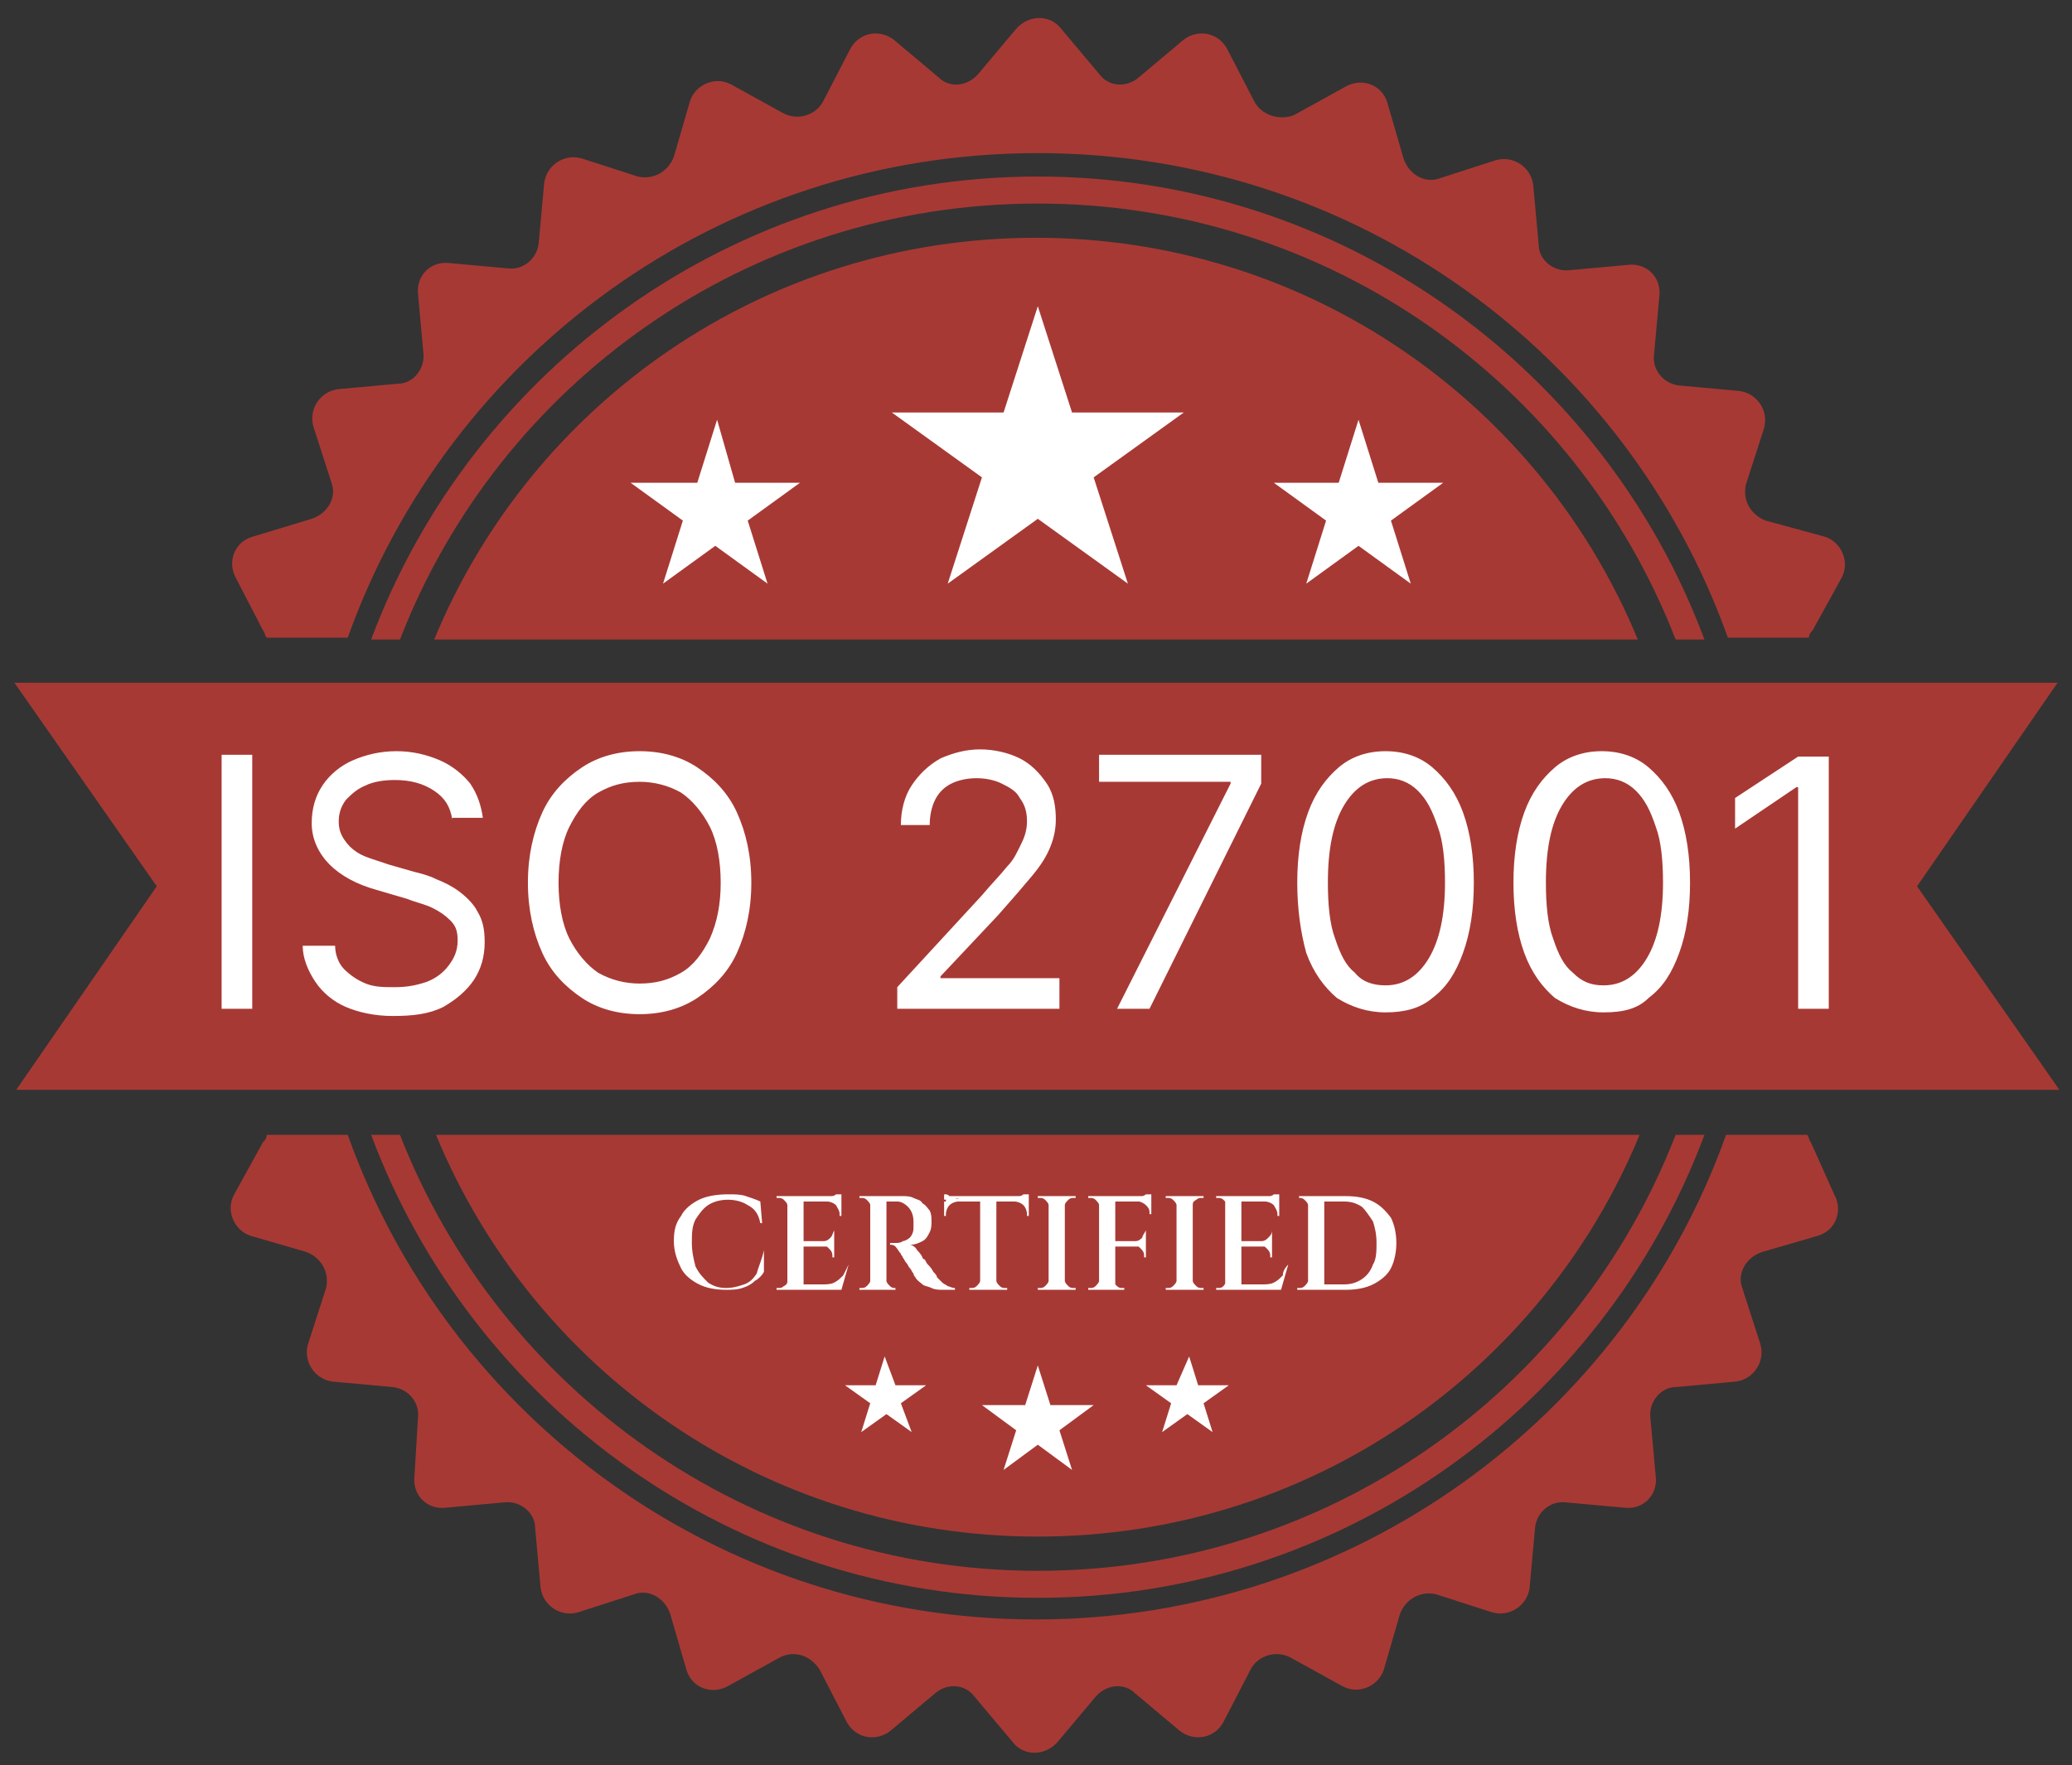 <?xml version="1.0" encoding="utf-8"?>
<!-- Generator: Adobe Illustrator 23.0.5, SVG Export Plug-In . SVG Version: 6.00 Build 0)  -->
<svg version="1.1" id="Layer_1" xmlns="http://www.w3.org/2000/svg" xmlns:xlink="http://www.w3.org/1999/xlink" x="0px" y="0px"
	 viewBox="0 0 115 98" style="enable-background:new 0 0 115 98;" xml:space="preserve">
<rect x="0" y="0" width="115" height="98" fill="#333333" stroke="none"/>
<style type="text/css">
	.st0{fill:#A73934;}
	.st1{fill:#FFFFFF;}
</style>
<path class="st0" d="M0.9,60.5l7.8-11.3L0.8,37.9h113.4l-7.8,11.3l7.9,11.3H0.9z"/>
<path class="st0" d="M22.2,35.5c5.5-14.2,19.3-24.2,35.4-24.2S87.5,21.3,93,35.5h1.6c-5.6-15-20.1-25.7-37-25.7
	c-16.9,0-31.4,10.7-37,25.7H22.2z"/>
<path class="st0" d="M93,63c-5.5,14.2-19.3,24.2-35.4,24.2c-16.1,0-29.9-10.1-35.4-24.2h-1.6c5.6,15,20.1,25.7,37,25.7
	S89,78,94.6,63H93z"/>
<path class="st0" d="M90.9,35.5c-5.4-13.1-18.3-22.3-33.4-22.3s-28,9.2-33.4,22.3H90.9z"/>
<path class="st0" d="M24.2,63c5.4,13.1,18.3,22.3,33.4,22.3c15.1,0,28-9.2,33.4-22.3H24.2z"/>
<path class="st0" d="M14.6,35c0.1,0.1,0.1,0.3,0.2,0.4h4.5C24.9,19.7,39.9,8.5,57.6,8.5s32.7,11.2,38.3,26.9h4.5
	c0-0.2,0.1-0.3,0.2-0.4l1.6-2.9c0.5-0.9,0-2-0.9-2.3L98,28.9c-0.8-0.3-1.3-1.1-1.1-2l1-3.1c0.3-1-0.4-2-1.4-2.1l-3.3-0.3
	c-0.9-0.1-1.5-0.9-1.4-1.7l0.3-3.3c0.1-1-0.7-1.8-1.7-1.7L87.1,15c-0.9,0.1-1.7-0.6-1.7-1.4l-0.3-3.3C85,9.3,84,8.6,83,8.9l-3.1,1
	c-0.8,0.3-1.7-0.2-2-1.1l-0.9-3.1c-0.3-1-1.4-1.4-2.3-0.9l-2.9,1.6C71,6.7,70,6.4,69.6,5.6l-1.5-2.9c-0.5-0.9-1.6-1.1-2.4-0.5
	l-2.5,2.1c-0.7,0.6-1.7,0.5-2.2-0.2l-2.1-2.5c-0.6-0.8-1.8-0.8-2.5,0l-2.1,2.5c-0.6,0.7-1.6,0.8-2.2,0.2l-2.5-2.1
	c-0.8-0.6-1.9-0.4-2.4,0.5l-1.5,2.9c-0.4,0.8-1.4,1.1-2.2,0.7l-2.9-1.6c-0.9-0.5-2,0-2.3,0.9l-0.9,3.1c-0.3,0.8-1.1,1.3-2,1.1
	l-3.1-1c-1-0.3-2,0.4-2.1,1.4l-0.3,3.3c-0.1,0.9-0.9,1.5-1.7,1.4l-3.3-0.3c-1-0.1-1.8,0.7-1.7,1.7l0.3,3.3c0.1,0.9-0.6,1.7-1.4,1.7
	l-3.3,0.3c-1,0.1-1.7,1.1-1.4,2.1l1,3.1c0.3,0.8-0.2,1.7-1.1,2L14,29.8c-1,0.3-1.4,1.4-0.9,2.3L14.6,35z"/>
<path class="st0" d="M100.5,63.4c-0.1-0.1-0.1-0.3-0.2-0.4h-4.5c-5.6,15.7-20.7,26.9-38.3,26.9S24.9,78.7,19.3,63h-4.5
	c0,0.2-0.1,0.3-0.2,0.4l-1.6,2.9c-0.5,0.9,0,2,0.9,2.3l3.1,0.9c0.8,0.3,1.3,1.1,1.1,2l-1,3.1c-0.3,1,0.4,2,1.4,2.1l3.3,0.3
	c0.9,0.1,1.5,0.9,1.4,1.7L23,82c-0.1,1,0.7,1.8,1.7,1.7l3.3-0.3c0.9-0.1,1.7,0.6,1.7,1.4l0.3,3.3c0.1,1,1.1,1.7,2.1,1.4l3.1-1
	c0.8-0.3,1.7,0.2,2,1.1l0.9,3.1c0.3,1,1.4,1.4,2.3,0.9l2.9-1.6c0.8-0.4,1.7-0.1,2.2,0.7l1.5,2.9c0.5,0.9,1.6,1.1,2.4,0.5l2.5-2.1
	c0.7-0.6,1.7-0.5,2.2,0.2l2.1,2.5c0.6,0.8,1.8,0.8,2.5,0l2.1-2.5c0.6-0.7,1.6-0.8,2.2-0.2l2.5,2.1c0.8,0.6,1.9,0.4,2.4-0.5l1.5-2.9
	c0.4-0.8,1.4-1.1,2.2-0.7l2.9,1.6c0.9,0.5,2,0,2.3-0.9l0.9-3.1c0.3-0.8,1.1-1.3,2-1.1l3.1,1c1,0.3,2-0.4,2.1-1.4l0.3-3.3
	c0.1-0.9,0.9-1.5,1.7-1.4l3.3,0.3c1,0.1,1.8-0.7,1.7-1.7l-0.3-3.3c-0.1-0.9,0.6-1.7,1.4-1.7l3.3-0.3c1-0.1,1.7-1.1,1.4-2.1l-1-3.1
	c-0.3-0.8,0.2-1.7,1.1-2l3.1-0.9c1-0.3,1.4-1.4,0.9-2.3L100.5,63.4z"/>
<path class="st1" d="M57.6,17l1.9,5.9h6.2l-5,3.6l1.9,5.9l-5-3.6l-5,3.6l1.9-5.9l-5-3.6h6.2L57.6,17z"/>
<path class="st1" d="M75.4,23.3l1.1,3.5h3.6l-2.9,2.1l1.1,3.5l-2.9-2.1l-2.9,2.1l1.1-3.5l-2.9-2.1h3.6L75.4,23.3z"/>
<path class="st1" d="M39.8,23.3l-1.1,3.5H35l2.9,2.1l-1.1,3.5l2.9-2.1l2.9,2.1l-1.1-3.5l2.9-2.1h-3.6L39.8,23.3z"/>
<path class="st1" d="M57.6,75.8l0.7,2.2h2.4l-1.9,1.4l0.7,2.2l-1.9-1.4l-1.9,1.4l0.7-2.2L54.5,78h2.4L57.6,75.8z"/>
<path class="st1" d="M66,75.3l0.5,1.6h1.7l-1.4,1l0.5,1.6l-1.4-1l-1.4,1l0.5-1.6l-1.4-1h1.7L66,75.3z"/>
<path class="st1" d="M49.1,75.3l-0.5,1.6h-1.7l1.4,1l-0.5,1.6l1.4-1l1.4,1L50,77.9l1.4-1h-1.7L49.1,75.3z"/>
<path class="st1" d="M14,41.9V56h-1.7V41.9H14z M25.1,45.5c-0.1-0.7-0.4-1.2-1-1.6c-0.6-0.4-1.3-0.6-2.2-0.6c-0.6,0-1.2,0.1-1.6,0.3
	c-0.5,0.2-0.8,0.5-1.1,0.8c-0.3,0.4-0.4,0.8-0.4,1.2c0,0.4,0.1,0.7,0.3,1c0.2,0.3,0.4,0.5,0.7,0.7c0.3,0.2,0.6,0.3,0.9,0.4
	c0.3,0.1,0.6,0.2,0.9,0.3l1.4,0.4c0.4,0.1,0.8,0.2,1.2,0.4c0.5,0.2,0.9,0.4,1.3,0.7c0.4,0.3,0.8,0.7,1,1.1c0.3,0.5,0.4,1,0.4,1.7
	c0,0.8-0.2,1.5-0.6,2.1c-0.4,0.6-1,1.1-1.7,1.5c-0.8,0.4-1.7,0.5-2.8,0.5c-1,0-1.9-0.2-2.6-0.5c-0.7-0.3-1.3-0.8-1.7-1.4
	c-0.4-0.6-0.7-1.3-0.7-2h1.8c0,0.5,0.2,1,0.5,1.3c0.3,0.3,0.7,0.6,1.2,0.8c0.5,0.2,1,0.2,1.6,0.2c0.7,0,1.2-0.1,1.8-0.3
	c0.5-0.2,0.9-0.5,1.2-0.9c0.3-0.4,0.5-0.8,0.5-1.4c0-0.5-0.1-0.8-0.4-1.1c-0.3-0.3-0.6-0.5-1-0.7c-0.4-0.2-0.9-0.3-1.4-0.5l-1.7-0.5
	c-1.1-0.3-2-0.8-2.6-1.4c-0.6-0.6-1-1.4-1-2.3c0-0.8,0.2-1.5,0.6-2.1c0.4-0.6,1-1.1,1.7-1.4c0.7-0.3,1.5-0.5,2.4-0.5
	c0.9,0,1.7,0.2,2.4,0.5c0.7,0.3,1.3,0.8,1.7,1.3c0.4,0.6,0.6,1.2,0.7,1.9H25.1z M41.7,49c0,1.5-0.3,2.8-0.8,3.9
	c-0.5,1.1-1.3,1.9-2.2,2.5c-0.9,0.6-2,0.9-3.2,0.9c-1.2,0-2.3-0.3-3.2-0.9c-0.9-0.6-1.7-1.4-2.2-2.5c-0.5-1.1-0.8-2.4-0.8-3.9
	c0-1.5,0.3-2.8,0.8-3.9c0.5-1.1,1.3-1.9,2.2-2.5c0.9-0.6,2-0.9,3.2-0.9c1.2,0,2.3,0.3,3.2,0.9c0.9,0.6,1.7,1.4,2.2,2.5
	S41.7,47.5,41.7,49z M40,49c0-1.2-0.2-2.3-0.6-3.1c-0.4-0.8-1-1.5-1.6-1.9c-0.7-0.4-1.5-0.6-2.3-0.6c-0.9,0-1.6,0.2-2.3,0.6
	c-0.7,0.4-1.2,1.1-1.6,1.9c-0.4,0.8-0.6,1.9-0.6,3.1c0,1.2,0.2,2.3,0.6,3.1c0.4,0.8,1,1.5,1.6,1.9c0.7,0.4,1.5,0.6,2.3,0.6
	c0.9,0,1.6-0.2,2.3-0.6c0.7-0.4,1.2-1.1,1.6-1.9C39.8,51.2,40,50.2,40,49z M49.8,56v-1.2l4.7-5.1c0.5-0.6,1-1.1,1.4-1.6
	c0.4-0.4,0.6-0.9,0.8-1.3c0.2-0.4,0.3-0.8,0.3-1.2c0-0.5-0.1-0.9-0.4-1.3c-0.2-0.4-0.6-0.6-1-0.8c-0.4-0.2-0.9-0.3-1.4-0.3
	c-0.5,0-1,0.1-1.4,0.3c-0.4,0.2-0.7,0.5-0.9,0.9c-0.2,0.4-0.3,0.9-0.3,1.4h-1.6c0-0.8,0.2-1.6,0.6-2.2c0.4-0.6,0.9-1.1,1.6-1.5
	c0.7-0.3,1.4-0.5,2.2-0.5c0.8,0,1.6,0.2,2.2,0.5s1.1,0.8,1.5,1.4c0.4,0.6,0.5,1.3,0.5,2c0,0.5-0.1,1-0.3,1.5c-0.2,0.5-0.5,1-1,1.6
	c-0.5,0.6-1.1,1.3-1.9,2.2l-3.2,3.4v0.1h6.6V56H49.8z M62,56l6.3-12.5v-0.1H61v-1.5h9v1.6L63.8,56H62z M76.9,56.2
	c-1,0-1.9-0.3-2.7-0.8c-0.7-0.6-1.3-1.4-1.7-2.5C72.2,51.8,72,50.5,72,49c0-1.5,0.2-2.8,0.6-3.9c0.4-1.1,1-1.9,1.7-2.5
	c0.7-0.6,1.6-0.9,2.6-0.9c1,0,1.9,0.3,2.6,0.9c0.7,0.6,1.3,1.4,1.7,2.5c0.4,1.1,0.6,2.4,0.6,3.9c0,1.5-0.2,2.8-0.6,3.9
	c-0.4,1.1-0.9,1.9-1.7,2.5C78.8,56,77.9,56.2,76.9,56.2z M76.9,54.7c1,0,1.8-0.5,2.4-1.5c0.6-1,0.9-2.4,0.9-4.2
	c0-1.2-0.1-2.3-0.4-3.1c-0.3-0.9-0.6-1.5-1.1-2c-0.5-0.5-1.1-0.7-1.7-0.7c-1,0-1.8,0.5-2.4,1.5c-0.6,1-0.9,2.4-0.9,4.3
	c0,1.2,0.1,2.3,0.4,3.1c0.3,0.9,0.6,1.5,1.1,1.9C75.6,54.5,76.2,54.7,76.9,54.7z M89,56.2c-1,0-1.9-0.3-2.7-0.8
	c-0.7-0.6-1.3-1.4-1.7-2.5c-0.4-1.1-0.6-2.4-0.6-3.9c0-1.5,0.2-2.8,0.6-3.9c0.4-1.1,1-1.9,1.7-2.5c0.7-0.6,1.6-0.9,2.6-0.9
	c1,0,1.9,0.3,2.6,0.9c0.7,0.6,1.3,1.4,1.7,2.5c0.4,1.1,0.6,2.4,0.6,3.9c0,1.5-0.2,2.8-0.6,3.9c-0.4,1.1-0.9,1.9-1.7,2.5
	C90.9,56,90.1,56.2,89,56.2z M89,54.7c1,0,1.8-0.5,2.4-1.5c0.6-1,0.9-2.4,0.9-4.2c0-1.2-0.1-2.3-0.4-3.1c-0.3-0.9-0.6-1.5-1.1-2
	c-0.5-0.5-1.1-0.7-1.7-0.7c-1,0-1.8,0.5-2.4,1.5c-0.6,1-0.9,2.4-0.9,4.3c0,1.2,0.1,2.3,0.4,3.1c0.3,0.9,0.6,1.5,1.1,1.9
	C87.8,54.5,88.3,54.7,89,54.7z M101.5,41.9V56h-1.7V43.7h-0.1L96.3,46v-1.7l3.5-2.3H101.5z"/>
<path class="st1" d="M42.4,69.4l0,1.2c-0.1,0.2-0.3,0.4-0.5,0.5c-0.2,0.2-0.4,0.3-0.7,0.4c-0.3,0.1-0.6,0.1-0.9,0.1
	c-0.6,0-1.1-0.1-1.5-0.3c-0.4-0.2-0.8-0.5-1-0.9c-0.2-0.4-0.4-0.9-0.4-1.5c0-0.6,0.1-1,0.4-1.4c0.2-0.4,0.6-0.7,1-0.9
	c0.4-0.2,1-0.3,1.6-0.3c0.4,0,0.7,0,1,0.1c0.3,0.1,0.6,0.2,0.8,0.3l0.1,1.2h-0.1c-0.1-0.5-0.3-0.8-0.7-1c-0.3-0.2-0.7-0.3-1.1-0.3
	c-0.4,0-0.8,0.1-1.1,0.3c-0.3,0.2-0.5,0.5-0.7,0.8c-0.2,0.4-0.2,0.8-0.2,1.3c0,0.5,0.1,0.9,0.2,1.3c0.2,0.4,0.4,0.6,0.7,0.9
	c0.3,0.2,0.6,0.3,1,0.3c0.4,0,0.7-0.1,1-0.2c0.3-0.1,0.5-0.3,0.7-0.6C42.1,70.3,42.3,69.9,42.4,69.4L42.4,69.4z M44.6,66.4v5.2h-0.9
	v-5.2H44.6z M46.6,71.3l0.1,0.3h-2.1v-0.3H46.6z M46.3,68.9v0.3h-1.7v-0.3H46.3z M46.7,66.4v0.3h-2.1v-0.3H46.7z M47.1,70.2
	l-0.4,1.4h-1.4l0.3-0.3c0.3,0,0.5,0,0.7-0.1c0.2-0.1,0.3-0.2,0.5-0.4C46.9,70.6,47,70.4,47.1,70.2L47.1,70.2z M46.3,69.2v0.6h-0.1
	v-0.1c0-0.2-0.1-0.3-0.2-0.4c-0.1-0.1-0.2-0.2-0.4-0.2v0H46.3z M46.3,68.3v0.6h-0.6v0c0.2,0,0.3-0.1,0.4-0.2
	C46.2,68.6,46.2,68.5,46.3,68.3L46.3,68.3L46.3,68.3z M46.7,66.7v0.8h-0.1v-0.1c0-0.2-0.1-0.3-0.2-0.5c-0.1-0.1-0.3-0.2-0.5-0.2v0
	H46.7z M46.7,66.3v0.2l-0.9-0.1c0.1,0,0.2,0,0.3,0c0.1,0,0.2,0,0.3-0.1C46.6,66.3,46.6,66.3,46.7,66.3z M43.7,71.1v0.5h-0.6v-0.1
	c0,0,0,0,0,0c0,0,0.1,0,0.1,0c0.1,0,0.2,0,0.3-0.1C43.7,71.3,43.7,71.2,43.7,71.1L43.7,71.1z M43.7,66.9L43.7,66.9
	c0-0.1-0.1-0.2-0.2-0.3c-0.1-0.1-0.2-0.1-0.3-0.1c0,0,0,0-0.1,0c0,0,0,0,0,0v-0.1h0.6V66.9z M49.1,66.4h1c0.2,0,0.4,0,0.6,0.1
	c0.2,0.1,0.4,0.1,0.5,0.3c0.2,0.1,0.3,0.3,0.4,0.4c0.1,0.2,0.1,0.4,0.1,0.6c0,0.2,0,0.4-0.1,0.6c-0.1,0.2-0.2,0.4-0.4,0.5
	c-0.2,0.1-0.4,0.2-0.7,0.2c0.1,0,0.3,0.1,0.4,0.3c0.1,0.1,0.2,0.2,0.3,0.4c0,0,0,0.1,0.1,0.1c0.1,0.1,0.1,0.2,0.2,0.3
	c0.1,0.1,0.2,0.2,0.3,0.4c0.1,0.1,0.2,0.2,0.2,0.3c0.1,0.1,0.2,0.2,0.3,0.3c0.1,0.1,0.2,0.1,0.3,0.2c0.1,0,0.2,0.1,0.4,0.1v0.1h-0.6
	c-0.3,0-0.5,0-0.7-0.1c-0.2-0.1-0.4-0.1-0.5-0.2c-0.1-0.1-0.3-0.2-0.4-0.4c0,0-0.1-0.1-0.1-0.2c-0.1-0.1-0.1-0.2-0.2-0.3
	c-0.1-0.1-0.1-0.2-0.2-0.3c-0.1-0.1-0.1-0.2-0.2-0.3c0-0.1-0.1-0.1-0.1-0.2c-0.1-0.1-0.2-0.3-0.3-0.4c-0.1-0.1-0.2-0.1-0.3-0.1V69
	c0,0,0,0,0.1,0c0.1,0,0.1,0,0.2,0c0.1,0,0.3,0,0.4-0.1c0.1,0,0.3-0.1,0.4-0.2c0.1-0.1,0.2-0.3,0.2-0.5c0,0,0-0.1,0-0.2
	c0-0.1,0-0.1,0-0.2c0-0.3-0.1-0.6-0.3-0.8c-0.2-0.2-0.4-0.3-0.6-0.3c-0.1,0-0.2,0-0.3,0c-0.1,0-0.2,0-0.3,0c-0.1,0-0.1,0-0.1,0
	c0,0,0,0,0-0.1C49.1,66.6,49.1,66.5,49.1,66.4C49.1,66.4,49.1,66.4,49.1,66.4z M49.2,66.4v5.2h-0.9v-5.2H49.2z M48.3,71.1v0.5h-0.6
	v-0.1c0,0,0,0,0,0c0,0,0,0,0.1,0c0.1,0,0.2,0,0.3-0.1C48.2,71.3,48.3,71.2,48.3,71.1L48.3,71.1z M48.3,66.9L48.3,66.9
	c0-0.1-0.1-0.2-0.2-0.3c-0.1-0.1-0.2-0.1-0.3-0.1c0,0,0,0-0.1,0c0,0,0,0,0,0v-0.1h0.6V66.9z M49.2,71.1L49.2,71.1
	c0,0.1,0.1,0.2,0.2,0.3c0.1,0.1,0.2,0.1,0.3,0.1c0,0,0,0,0,0c0,0,0,0,0,0v0.1h-0.6V71.1z M55.3,66.4v5.2h-0.9v-5.2H55.3z M57.1,66.4
	v0.3h-4.6v-0.3H57.1z M57.1,66.7v0.8l-0.1,0v-0.1c0-0.2-0.1-0.4-0.2-0.5c-0.1-0.1-0.3-0.2-0.5-0.2v0H57.1z M57.1,66.3v0.2l-0.9-0.1
	c0.1,0,0.2,0,0.3,0c0.1,0,0.2,0,0.3-0.1C57,66.3,57.1,66.3,57.1,66.3z M54.4,71.1v0.5h-0.6v-0.1c0,0,0,0,0,0c0,0,0.1,0,0.1,0
	c0.1,0,0.2,0,0.3-0.1C54.3,71.3,54.4,71.2,54.4,71.1L54.4,71.1z M55.3,71.1L55.3,71.1c0,0.1,0.1,0.2,0.2,0.3
	c0.1,0.1,0.2,0.1,0.3,0.1c0,0,0,0,0,0c0,0,0.1,0,0.1,0v0.1h-0.6V71.1z M53.2,66.7L53.2,66.7c-0.2,0-0.4,0.1-0.5,0.2
	c-0.1,0.1-0.2,0.3-0.2,0.5v0.1l-0.1,0v-0.8H53.2z M52.5,66.3c0,0,0.1,0,0.2,0.1c0.1,0,0.2,0,0.3,0.1s0.2,0,0.3,0l-0.9,0.1V66.3z
	 M59.1,66.4v5.2h-0.9v-5.2H59.1z M58.2,71.1v0.5h-0.6v-0.1c0,0,0,0,0,0c0,0,0.1,0,0.1,0c0.1,0,0.2,0,0.3-0.1
	C58.1,71.3,58.2,71.2,58.2,71.1L58.2,71.1z M58.2,66.9L58.2,66.9c0-0.1-0.1-0.2-0.2-0.3c-0.1-0.1-0.2-0.1-0.3-0.1c0,0,0,0-0.1,0
	c0,0,0,0,0,0v-0.1h0.6V66.9z M59.1,71.1L59.1,71.1c0,0.1,0.1,0.2,0.2,0.3c0.1,0.1,0.2,0.1,0.3,0.1c0,0,0,0,0,0c0,0,0,0,0.1,0v0.1
	h-0.6V71.1z M59.1,66.9v-0.5h0.6v0.1c0,0,0,0-0.1,0c0,0,0,0,0,0c-0.1,0-0.2,0-0.3,0.1C59.2,66.7,59.1,66.8,59.1,66.9L59.1,66.9z
	 M61.9,66.4v5.2H61v-5.2H61.9z M63.6,68.9v0.3h-1.7v-0.3H63.6z M63.9,66.4v0.3h-2.1v-0.3H63.9z M63.6,69.2v0.6h-0.1v-0.1
	c0-0.2-0.1-0.3-0.2-0.4c-0.1-0.1-0.2-0.2-0.4-0.2v0H63.6z M63.6,68.3v0.6h-0.6v0c0.2,0,0.3-0.1,0.4-0.2
	C63.4,68.6,63.5,68.5,63.6,68.3L63.6,68.3L63.6,68.3z M63.9,66.7v0.7h-0.1v-0.1c0-0.2-0.1-0.3-0.2-0.4c-0.1-0.1-0.3-0.2-0.4-0.2v0
	H63.9z M63.9,66.3v0.2L63,66.4c0.1,0,0.2,0,0.3,0c0.1,0,0.2,0,0.3-0.1C63.8,66.3,63.9,66.3,63.9,66.3z M61,71.1v0.5h-0.6v-0.1
	c0,0,0,0,0,0c0,0,0.1,0,0.1,0c0.1,0,0.2,0,0.3-0.1C60.9,71.3,61,71.2,61,71.1L61,71.1z M61,66.9L61,66.9c0-0.1-0.1-0.2-0.2-0.3
	c-0.1-0.1-0.2-0.1-0.3-0.1c0,0,0,0-0.1,0c0,0,0,0,0,0v-0.1H61V66.9z M61.8,71.1L61.8,71.1c0,0.1,0.1,0.2,0.2,0.3
	c0.1,0.1,0.2,0.1,0.3,0.1c0,0,0,0,0,0s0,0,0.1,0v0.1h-0.6V71.1z M66.2,66.4v5.2h-0.9v-5.2H66.2z M65.3,71.1v0.5h-0.6v-0.1
	c0,0,0,0,0,0c0,0,0.1,0,0.1,0c0.1,0,0.2,0,0.3-0.1C65.2,71.3,65.3,71.2,65.3,71.1L65.3,71.1z M65.3,66.9L65.3,66.9
	c0-0.1-0.1-0.2-0.2-0.3c-0.1-0.1-0.2-0.1-0.3-0.1c0,0,0,0-0.1,0c0,0,0,0,0,0v-0.1h0.6V66.9z M66.2,71.1L66.2,71.1
	c0,0.1,0.1,0.2,0.2,0.3c0.1,0.1,0.2,0.1,0.3,0.1c0,0,0,0,0,0c0,0,0,0,0.1,0v0.1h-0.6V71.1z M66.2,66.9v-0.5h0.6v0.1c0,0,0,0-0.1,0
	c0,0,0,0,0,0c-0.1,0-0.2,0-0.3,0.1C66.2,66.7,66.2,66.8,66.2,66.9L66.2,66.9z M68.9,66.4v5.2H68v-5.2H68.9z M70.9,71.3l0.1,0.3h-2.1
	v-0.3H70.9z M70.6,68.9v0.3h-1.7v-0.3H70.6z M71,66.4v0.3h-2.1v-0.3H71z M71.5,70.2l-0.4,1.4h-1.4l0.3-0.3c0.3,0,0.5,0,0.7-0.1
	c0.2-0.1,0.3-0.2,0.5-0.4C71.2,70.6,71.3,70.4,71.5,70.2L71.5,70.2z M70.6,69.2v0.6h-0.1v-0.1c0-0.2-0.1-0.3-0.2-0.4
	c-0.1-0.1-0.2-0.2-0.4-0.2v0H70.6z M70.6,68.3v0.6H70v0c0.2,0,0.3-0.1,0.4-0.2C70.5,68.6,70.6,68.5,70.6,68.3L70.6,68.3L70.6,68.3z
	 M71,66.7v0.8h-0.1v-0.1c0-0.2-0.1-0.3-0.2-0.5c-0.1-0.1-0.3-0.2-0.5-0.2v0H71z M71,66.3v0.2l-0.9-0.1c0.1,0,0.2,0,0.3,0
	c0.1,0,0.2,0,0.3-0.1C70.9,66.3,71,66.3,71,66.3z M68.1,71.1v0.5h-0.6v-0.1c0,0,0,0,0,0c0,0,0.1,0,0.1,0c0.1,0,0.2,0,0.3-0.1
	C68,71.3,68,71.2,68.1,71.1L68.1,71.1z M68.1,66.9L68.1,66.9c0-0.1-0.1-0.2-0.2-0.3c-0.1-0.1-0.2-0.1-0.3-0.1c0,0,0,0-0.1,0
	c0,0,0,0,0,0v-0.1h0.6V66.9z M74.7,66.4c0.6,0,1.1,0.1,1.5,0.3c0.4,0.2,0.7,0.5,1,0.9c0.2,0.4,0.3,0.9,0.3,1.4c0,0.5-0.1,1-0.3,1.4
	c-0.2,0.4-0.6,0.7-1,0.9c-0.4,0.2-0.9,0.3-1.5,0.3h-1.7l0-0.3c0.1,0,0.2,0,0.4,0c0.1,0,0.3,0,0.4,0c0.2,0,0.3,0,0.4,0
	c0.1,0,0.2,0,0.3,0c0.1,0,0.1,0,0.1,0c0.4,0,0.7-0.1,1-0.3c0.3-0.2,0.5-0.5,0.6-0.8c0.2-0.3,0.2-0.8,0.2-1.2c0-0.5-0.1-0.9-0.2-1.2
	c-0.2-0.3-0.4-0.6-0.6-0.8c-0.3-0.2-0.6-0.3-1-0.3c0,0,0,0-0.1,0c-0.1,0-0.2,0-0.3,0c-0.1,0-0.3,0-0.4,0c-0.2,0-0.3,0-0.5,0
	c-0.1,0-0.3,0-0.4,0v-0.3H74.7z M73.5,66.4v5.2h-0.9v-5.2H73.5z M72.6,71.1v0.5H72v-0.1c0,0,0,0,0,0c0,0,0.1,0,0.1,0
	c0.1,0,0.2,0,0.3-0.1C72.5,71.3,72.6,71.2,72.6,71.1L72.6,71.1z M72.6,66.9L72.6,66.9c0-0.1-0.1-0.2-0.2-0.3
	c-0.1-0.1-0.2-0.1-0.3-0.1c0,0,0,0,0,0c0,0,0,0,0,0l0-0.1h0.6V66.9z"/>
</svg>
